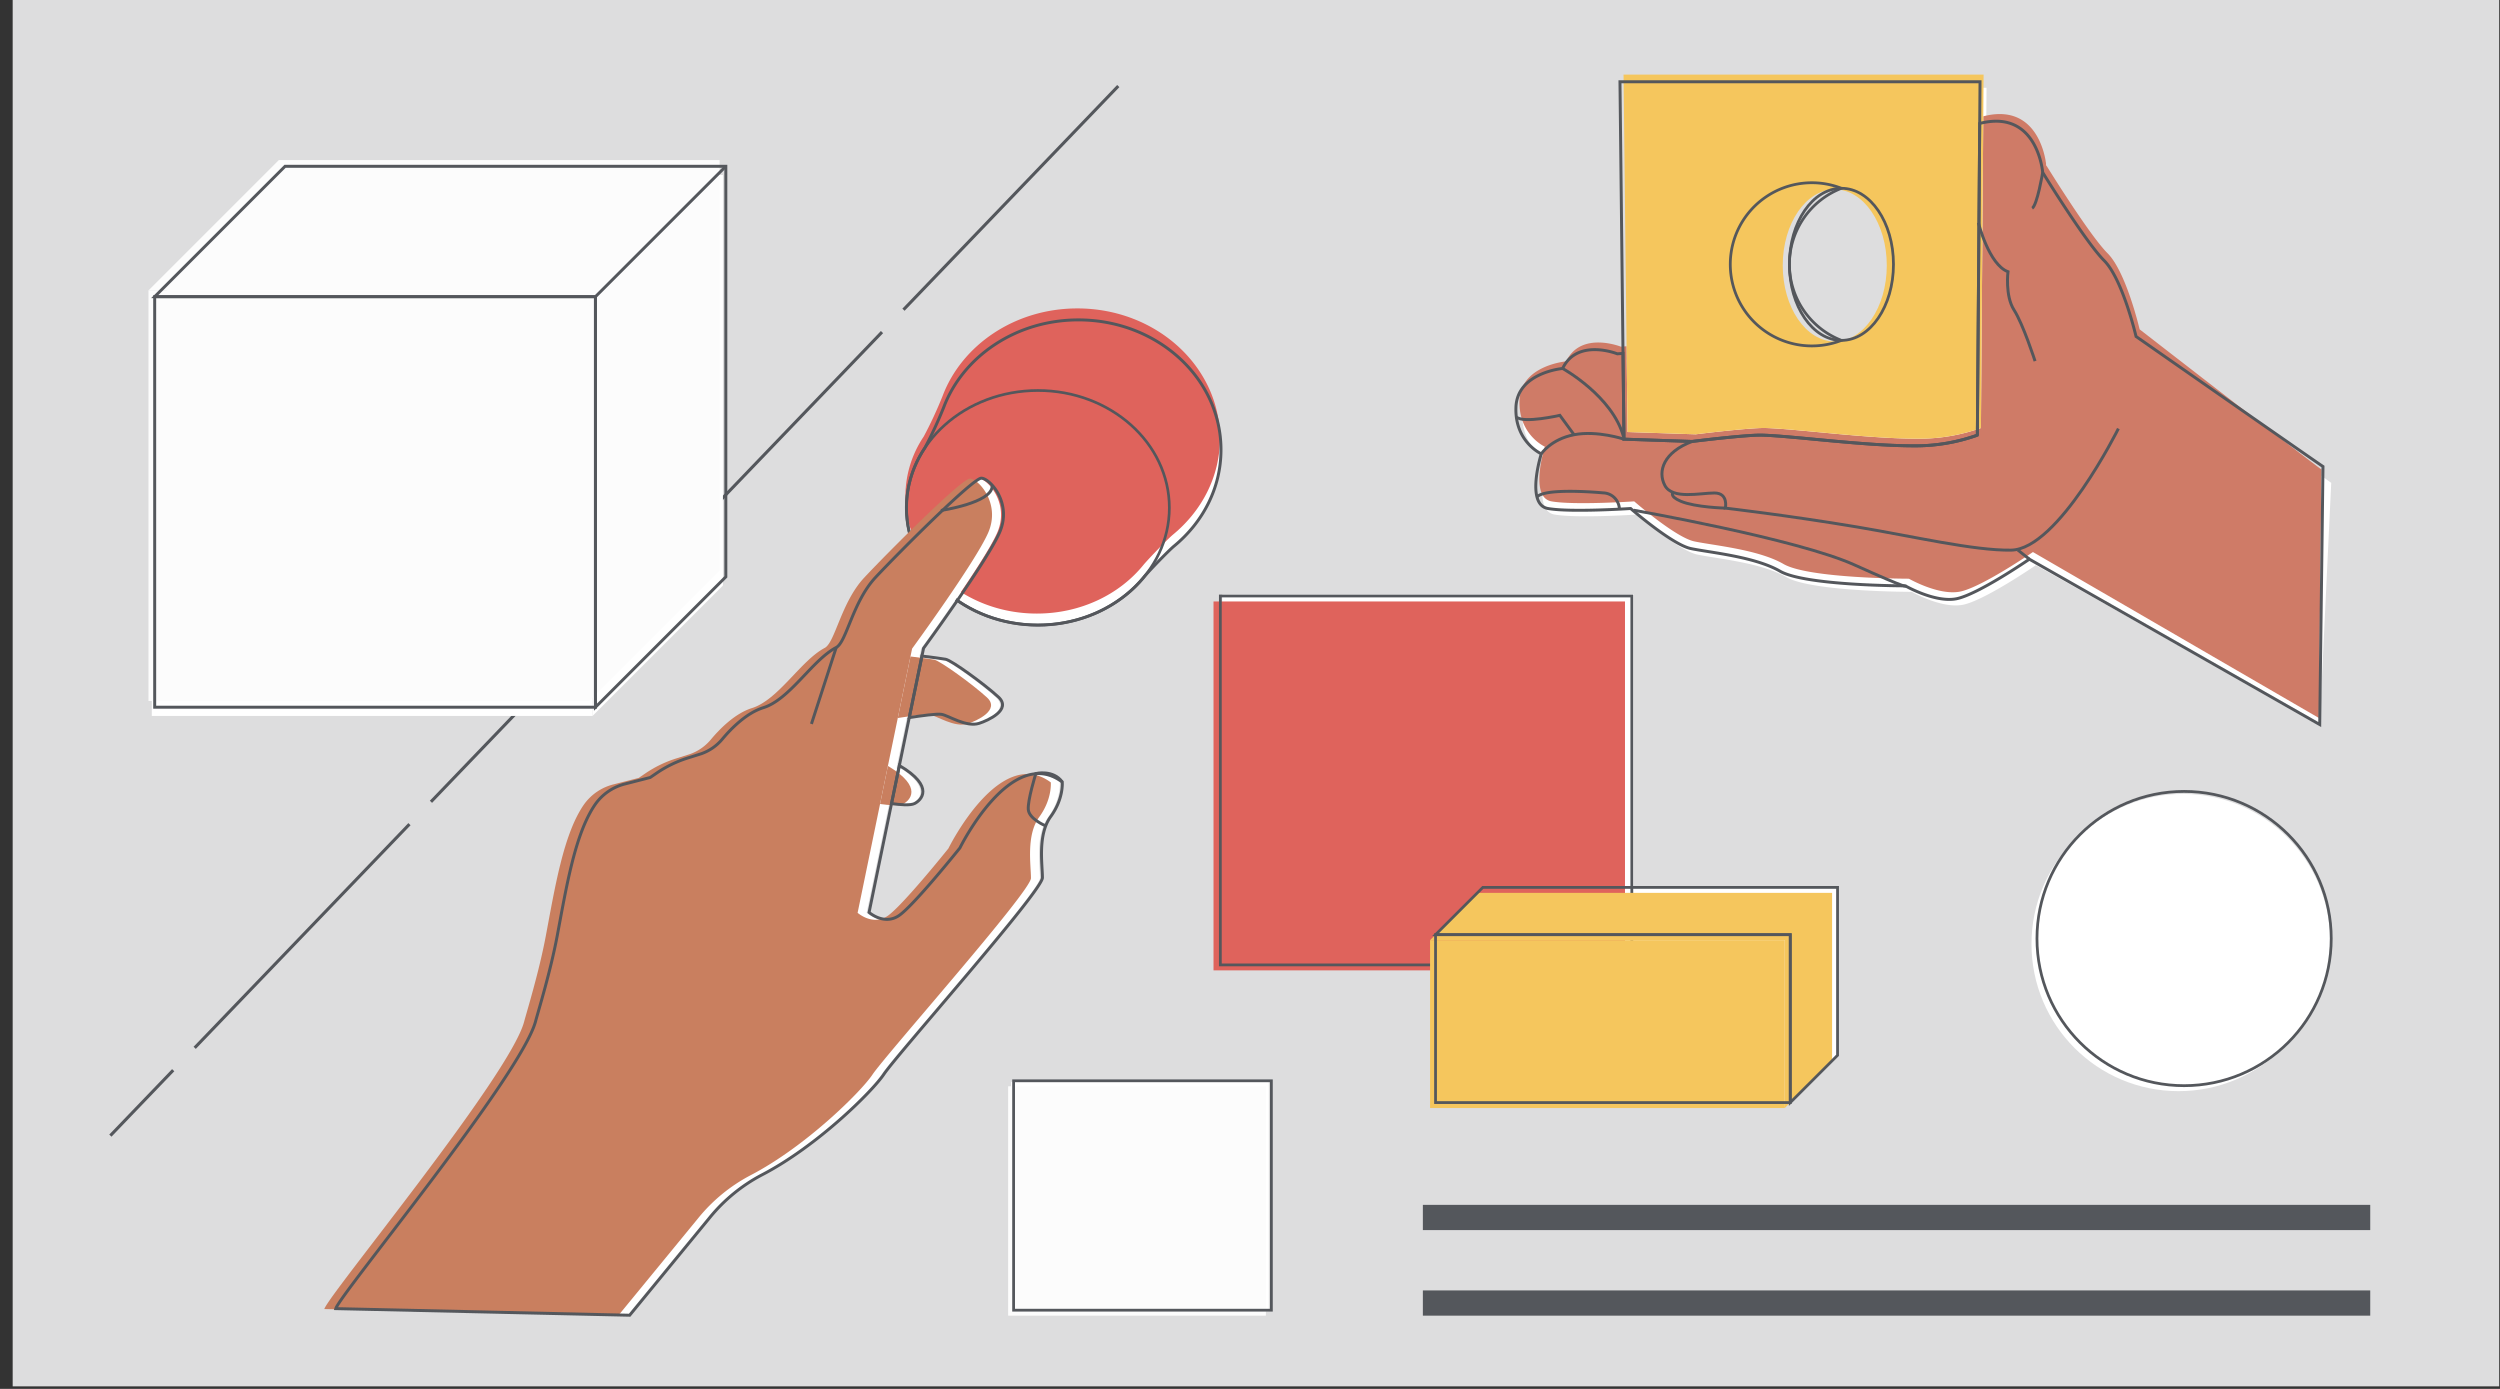 <svg xmlns="http://www.w3.org/2000/svg" viewBox="0 0 841.89 467.717"><rect x="0" y="0" width="841.89" height="467.717" fill="#333333" stroke="none"/><defs><style>.cls-1{fill:#ddddde;}.cls-2{fill:#fff;}.cls-3{fill:#df635c;}.cls-12,.cls-4,.cls-6,.cls-7,.cls-8{fill:none;stroke:#54575c;stroke-miterlimit:10;}.cls-4{stroke-width:0.937px;}.cls-5{fill:#f5c65d;}.cls-6{stroke-width:1.044px;stroke-dasharray:104.428 10.443;}.cls-7{stroke-width:0.998px;}.cls-8{stroke-width:0.91px;}.cls-9{fill:#fcfcfc;}.cls-10{fill:#54575c;}.cls-11{fill:#c97f5f;}.cls-13{fill:#cf7b67;}</style></defs><g id="Layer_3" data-name="Layer 3"><rect class="cls-1" x="4.27" y="-0.287" width="837.346" height="467.151"/><rect class="cls-2" x="411.593" y="200.063" width="138.567" height="124.233"/><polygon class="cls-2" points="498.99 298.691 483.063 314.618 498.99 314.618 602.517 314.618 602.517 355.232 602.517 371.16 618.444 355.232 618.444 298.691 498.99 298.691"/><polygon class="cls-2" points="498.99 314.618 483.063 314.618 483.063 371.16 602.517 371.16 602.517 355.232 602.517 314.618 498.99 314.618"/><path class="cls-2" d="M411.177,151.472c0-24.159-21.495-43.743-48.01-43.743-21.039,0-38.907,12.333-45.392,29.496a137.706,137.706,0,0,1-6.357,13.662,36.136,36.136,0,0,0-6.168,20.111c0,21.812,19.819,39.494,44.267,39.494,14.727,0,27.774-6.417,35.821-16.287,1.565-1.919,8.18-8.776,10.031-10.302C405.076,175.901,411.177,164.338,411.177,151.472Z"/><rect class="cls-3" x="408.659" y="202.546" width="138.567" height="124.233"/><rect class="cls-4" x="410.958" y="200.702" width="138.567" height="124.233"/><polygon class="cls-5" points="497.51 300.674 481.583 316.602 497.51 316.602 601.037 316.602 601.037 357.216 601.037 373.143 616.965 357.216 616.965 300.674 497.51 300.674"/><polygon class="cls-5" points="497.51 316.602 481.583 316.602 481.583 373.143 601.037 373.143 601.037 357.216 601.037 316.602 497.51 316.602"/><line class="cls-6" x1="376.584" y1="28.978" x2="37.17" y2="382.424"/><path class="cls-3" d="M410.823,147.604c0-24.159-21.495-43.743-48.01-43.743-21.039,0-38.907,12.333-45.392,29.496a137.706,137.706,0,0,1-6.357,13.662,36.136,36.136,0,0,0-6.168,20.111c0,21.812,19.819,39.494,44.267,39.494,14.727,0,27.774-6.417,35.821-16.287,1.565-1.919,8.18-8.776,10.031-10.302C404.721,172.032,410.823,160.47,410.823,147.604Z"/><path class="cls-7" d="M411.177,151.472c0-24.159-21.495-43.743-48.01-43.743-21.039,0-38.907,12.333-45.392,29.496a137.706,137.706,0,0,1-6.357,13.662,36.136,36.136,0,0,0-6.168,20.111c0,21.812,19.819,39.494,44.267,39.494,14.727,0,27.774-6.417,35.821-16.287,1.565-1.919,8.18-8.776,10.031-10.302C405.076,175.901,411.177,164.338,411.177,151.472Z"/><ellipse class="cls-8" cx="349.517" cy="170.998" rx="44.267" ry="39.494"/><rect class="cls-2" x="340.482" y="364.318" width="86.804" height="77.247"/><rect class="cls-9" x="339.495" y="365.809" width="86.804" height="77.247"/><rect class="cls-4" x="341.339" y="363.965" width="86.804" height="77.247"/><polygon class="cls-4" points="499.355 298.83 483.427 314.757 499.355 314.757 602.882 314.757 602.882 355.372 602.882 371.299 618.809 355.372 618.809 298.83 499.355 298.83"/><polygon class="cls-4" points="499.355 314.757 483.427 314.757 483.427 371.299 602.882 371.299 602.882 355.372 602.882 314.757 499.355 314.757"/><circle class="cls-2" cx="735.144" cy="316.907" r="49.546"/><circle class="cls-2" cx="733.664" cy="317.905" r="49.546"/><circle class="cls-4" cx="735.508" cy="316.06" r="49.546"/><rect class="cls-10" x="479.157" y="405.743" width="319.036" height="8.498"/><rect class="cls-10" x="479.157" y="434.558" width="319.036" height="8.498"/><path class="cls-2" d="M307.157,270.741c2.129-1.065,7.06-5.566-5.114-12.813l-2.643,12.816C302.355,271.173,305.762,271.438,307.157,270.741Z"/><path class="cls-2" d="M316.229,240.702c2.419.403,8.266,4.435,12.701,3.024,2.882-.917,11.118-4.593,6.451-8.871-4.839-4.435-15.725-12.298-17.741-12.701-1.126-.225-4.891-.702-7.997-1.079l-4.273,20.721C309.386,241.181,314.676,240.443,316.229,240.702Z"/><path class="cls-2" d="M356.889,263.473c-17.236-12.788-34.471,22.239-34.471,22.239s-15.567,19.459-20.571,22.795c-5.004,3.336-10.008-1.112-10.008-1.112l7.56-36.652,2.643-12.816,3.327-16.132,4.273-20.721.544-2.637s21.127-28.911,25.575-38.919c4.448-10.008-3.336-18.347-6.116-18.347-2.78,0-27.799,25.019-35.583,33.359-7.784,8.34-9.792,21.801-13.291,23.653-8.104,4.29-15.621,17.49-24.516,20.27-5.732,1.791-10.884,7.057-13.823,10.576a16.202,16.202,0,0,1-7.062,4.927l-4.634,1.461a39.616,39.616,0,0,0-10.406,5.051l-2.201,1.501-8.441,2.164a17.385,17.385,0,0,0-10.014,6.805c-6.893,9.922-9.76,27.939-12.866,44.405-2.259,11.974-6.249,24.887-7.279,28.747-4.866,18.235-66.162,92.293-67.274,96.741l98.965,2.224,26.944-32.837a56.521,56.521,0,0,1,17.573-14.415c18.603-9.65,37.275-28.176,41.105-33.921,4.448-6.672,53.375-61.714,53.375-66.162s-1.668-14.456,2.78-20.571C357.445,269.033,356.889,263.473,356.889,263.473Z"/><path class="cls-11" d="M304.122,270.741c2.129-1.065,7.06-5.566-5.114-12.813l-2.643,12.816C299.321,271.173,302.728,271.438,304.122,270.741Z"/><path class="cls-11" d="M313.195,240.702c2.419.403,8.266,4.435,12.701,3.024,2.882-.917,11.118-4.593,6.451-8.871-4.839-4.435-15.725-12.298-17.741-12.701-1.126-.225-4.891-.702-7.997-1.079l-4.273,20.721C306.352,241.181,311.642,240.443,313.195,240.702Z"/><path class="cls-11" d="M353.855,263.473c-17.236-12.788-34.471,22.239-34.471,22.239s-15.567,19.459-20.571,22.795c-5.004,3.336-10.008-1.112-10.008-1.112l7.56-36.652,2.643-12.816,3.327-16.132,4.273-20.721.544-2.637s21.127-28.911,25.575-38.919c4.448-10.008-3.336-18.347-6.116-18.347-2.78,0-27.799,25.019-35.583,33.359-7.784,8.34-9.792,21.801-13.291,23.653-8.104,4.29-15.621,17.49-24.516,20.27-5.732,1.791-10.884,7.057-13.823,10.576a16.202,16.202,0,0,1-7.062,4.927l-4.634,1.461a39.616,39.616,0,0,0-10.406,5.051l-2.201,1.501-8.441,2.164a17.385,17.385,0,0,0-10.014,6.805c-6.893,9.922-9.76,27.939-12.866,44.405-2.259,11.974-6.249,24.887-7.279,28.747-4.866,18.235-66.162,92.293-67.274,96.741l98.965,2.224,26.944-32.837a56.521,56.521,0,0,1,17.573-14.415c18.603-9.65,37.275-28.176,41.105-33.921,4.448-6.672,53.375-61.714,53.375-66.162s-1.668-14.456,2.78-20.571C354.411,269.033,353.855,263.473,353.855,263.473Z"/><path class="cls-12" d="M307.984,270.597c2.129-1.065,7.06-5.566-5.114-12.813L300.226,270.6C303.183,271.029,306.589,271.294,307.984,270.597Z"/><path class="cls-12" d="M317.056,240.558c2.419.403,8.266,4.435,12.701,3.024,2.882-.917,11.118-4.593,6.451-8.871-4.839-4.435-15.725-12.298-17.741-12.701-1.126-.225-4.891-.702-7.997-1.079L306.197,241.652C310.214,241.037,315.503,240.299,317.056,240.558Z"/><path class="cls-12" d="M357.717,263.329c-17.236-12.788-34.471,22.239-34.471,22.239s-15.567,19.459-20.571,22.795c-5.004,3.336-10.008-1.112-10.008-1.112L300.226,270.6l2.643-12.816,3.327-16.132,4.273-20.721.544-2.637s21.127-28.911,25.575-38.919c4.448-10.008-3.336-18.347-6.116-18.347-2.78,0-27.799,25.019-35.583,33.359-7.784,8.34-9.792,21.801-13.291,23.653-8.104,4.29-15.621,17.49-24.516,20.27-5.732,1.791-10.884,7.057-13.823,10.576a16.202,16.202,0,0,1-7.062,4.927l-4.634,1.461a39.616,39.616,0,0,0-10.406,5.051l-2.201,1.501-8.441,2.164a17.385,17.385,0,0,0-10.014,6.805c-6.893,9.922-9.76,27.939-12.866,44.405-2.259,11.974-6.249,24.887-7.279,28.747-4.866,18.235-66.162,92.293-67.274,96.741l98.965,2.224,26.944-32.837a56.521,56.521,0,0,1,17.573-14.415c18.603-9.65,37.275-28.176,41.105-33.921,4.448-6.672,53.375-61.714,53.375-66.162s-1.668-14.456,2.78-20.571C358.273,268.889,357.717,263.329,357.717,263.329Z"/><line class="cls-12" x1="281.6" y1="218.041" x2="273.257" y2="243.79"/><path class="cls-12" d="M351.946,278.029s-5.377-2.264-5.66-5.377,2.547-12.17,2.547-12.17,5.882-1.38,8.884,2.848"/><path class="cls-12" d="M316.852,171.899s17.264-2.547,17.264-8.207"/><polygon class="cls-2" points="95.024 58.937 51.117 102.844 95.024 102.844 199.545 102.844 199.545 197.187 199.545 241.094 243.452 197.187 243.452 58.937 95.024 58.937"/><polygon class="cls-2" points="95.024 102.844 51.117 102.844 51.117 241.094 199.545 241.094 199.545 197.187 199.545 102.844 95.024 102.844"/><polygon class="cls-9" points="93.903 53.902 49.996 97.81 93.903 97.81 198.423 97.81 198.423 192.152 198.423 236.06 242.331 192.152 242.331 53.902 93.903 53.902"/><polygon class="cls-9" points="93.903 97.81 49.996 97.81 49.996 236.06 198.423 236.06 198.423 192.152 198.423 97.81 93.903 97.81"/><polygon class="cls-12" points="95.999 55.999 52.092 99.906 95.999 99.906 200.52 99.906 200.52 194.249 200.52 238.156 244.427 194.249 244.427 55.999 95.999 55.999"/><polygon class="cls-12" points="95.999 99.906 52.092 99.906 52.092 238.156 200.52 238.156 200.52 194.249 200.52 99.906 95.999 99.906"/><line class="cls-12" x1="200.52" y1="99.906" x2="244.427" y2="55.999"/><path class="cls-2" d="M721.516,115.336S717.025,96.025,710.738,89.738c-6.287-6.287-20.658-29.639-20.658-29.639s-1.735-21.52-21.213-16.501l-.792,104.97a61.927,61.927,0,0,1-20.209,3.593c-17.222.123-40.723-3.209-52.093-3.593-5.387-.182-23.767,2.12-23.767,2.12l-22.938-.773-.323-28.882-1.922.141s-13.472-5.389-18.412,4.94c0,0-15.269,1.347-15.718,13.023-.449,11.676,8.532,15.718,8.532,15.718s-5.389,17.065,2.245,18.412,27.843,0,27.843,0,13.922,12.125,20.209,13.472,21.556,2.694,30.088,7.634c8.532,4.94,42.213,4.94,42.213,4.94s9.941,5.71,17.126,4.363S685.59,190.332,685.59,190.332l95.588,53.662,3.877-81.394C782.36,160.803,721.516,115.336,721.516,115.336Z"/><path class="cls-2" d="M547.722,29.561l1.024,91.472.323,28.882,22.938.773s18.38-2.302,23.767-2.12c11.37.383,34.871,3.716,52.093,3.593a61.927,61.927,0,0,0,20.209-3.593l.792-104.97.106-14.036Z"/><path class="cls-13" d="M720.53,110.907s-4.491-19.31-10.778-25.598C703.465,79.022,689.094,55.67,689.094,55.67S687.359,34.151,667.881,39.169l-.792,104.97a61.926,61.926,0,0,1-20.209,3.593c-17.222.123-40.723-3.209-52.093-3.593-5.387-.182-23.767,2.12-23.767,2.12l-22.938-.773-.323-28.882-1.922.141s-13.472-5.389-18.412,4.94c0,0-15.269,1.347-15.718,13.023-.449,11.676,8.532,15.718,8.532,15.718s-5.389,17.065,2.245,18.412,27.843,0,27.843,0,13.922,12.125,20.209,13.472,21.556,2.694,30.088,7.634c8.532,4.94,42.213,4.94,42.213,4.94s9.941,5.71,17.126,4.363,24.638-13.344,24.638-13.344l96.283,55.876.889-83.672C779.08,156.311,720.53,110.907,720.53,110.907Z"/><path class="cls-5" d="M546.736,25.133l1.024,91.472.323,28.882,22.938.773s18.38-2.302,23.767-2.12c11.37.383,34.871,3.716,52.093,3.593a61.926,61.926,0,0,0,20.209-3.593l.792-104.97.106-14.036Z"/><path class="cls-12" d="M719.327,113.312S714.837,94.001,708.549,87.714c-6.287-6.287-20.658-29.639-20.658-29.639s-1.735-21.52-21.213-16.501l-.792,104.97a61.927,61.927,0,0,1-20.209,3.593c-17.222.123-40.723-3.209-52.093-3.593C588.198,146.362,569.818,148.664,569.818,148.664l-22.938-.773-.323-28.882-1.922.141s-13.472-5.389-18.412,4.94c0,0-15.269,1.347-15.718,13.023-.449,11.676,8.532,15.718,8.532,15.718s-5.389,17.065,2.245,18.412,27.843,0,27.843,0,13.922,12.125,20.209,13.472,21.556,2.694,30.088,7.634c8.532,4.94,42.213,4.94,42.213,4.94s9.941,5.71,17.126,4.363S683.401,188.308,683.401,188.308l97.777,55.686,1.098-86.889C779.581,155.308,719.327,113.312,719.327,113.312Z"/><path class="cls-12" d="M545.533,27.537l1.024,91.472.323,28.882,22.938.773s18.38-2.302,23.767-2.12c11.37.383,34.871,3.716,52.093,3.593a61.927,61.927,0,0,0,20.209-3.593l.792-104.97.106-14.036Z"/><path class="cls-5" d="M600.346,89.392a27.478,27.478,0,0,1,17.52-25.607,27.475,27.475,0,1,0,0,51.214A27.478,27.478,0,0,1,600.346,89.392Z"/><ellipse class="cls-1" cx="617.866" cy="89.392" rx="17.52" ry="25.607"/><path class="cls-12" d="M713.377,144.336s-20.202,40.685-36.13,40.927c-12.584.191-32.994-4.636-51.974-7.818-23.272-3.902-44.25-6.333-44.25-6.333s1.132-5.094-3.679-5.094-14.151,2.264-16.698-2.547-.335-11.217,9.172-14.806"/><path class="cls-12" d="M581.023,171.112s-10.154-.234-15.05-2.332c-4.072-1.745-2.497-3.045-2.497-3.045"/><path class="cls-12" d="M550.12,171.811s55.021,9.675,74.371,18.418,17.145,7.061,17.145,7.061"/><line class="cls-12" x1="683.401" y1="188.308" x2="679.512" y2="185.216"/><path class="cls-12" d="M545.341,171.461a5.637,5.637,0,0,0-5.479-5.479c-5.129-.466-20.05-1.399-22.265,1.399"/><path class="cls-12" d="M546.881,147.891s-9-3.008-16.81-1.492-11.033,6.432-11.033,6.432"/><path class="cls-12" d="M526.223,124.09s16.786,9.253,20.517,23.008"/><path class="cls-12" d="M530.07,146.398l-4.779-6.528s-12.24,2.798-14.571.583"/><path class="cls-12" d="M666.239,75.031s3.518,14.095,9.962,16.469c0,0-1.017,8.139,2.035,12.887s7.083,17.22,7.083,17.22"/><path class="cls-12" d="M687.892,58.075s-1.856,11.042-3.552,12.06"/><path class="cls-4" d="M602.597,89.017a27.478,27.478,0,0,1,17.52-25.607,27.475,27.475,0,1,0,0,51.214A27.478,27.478,0,0,1,602.597,89.017Z"/><ellipse class="cls-4" cx="620.117" cy="89.017" rx="17.52" ry="25.607"/></g></svg>